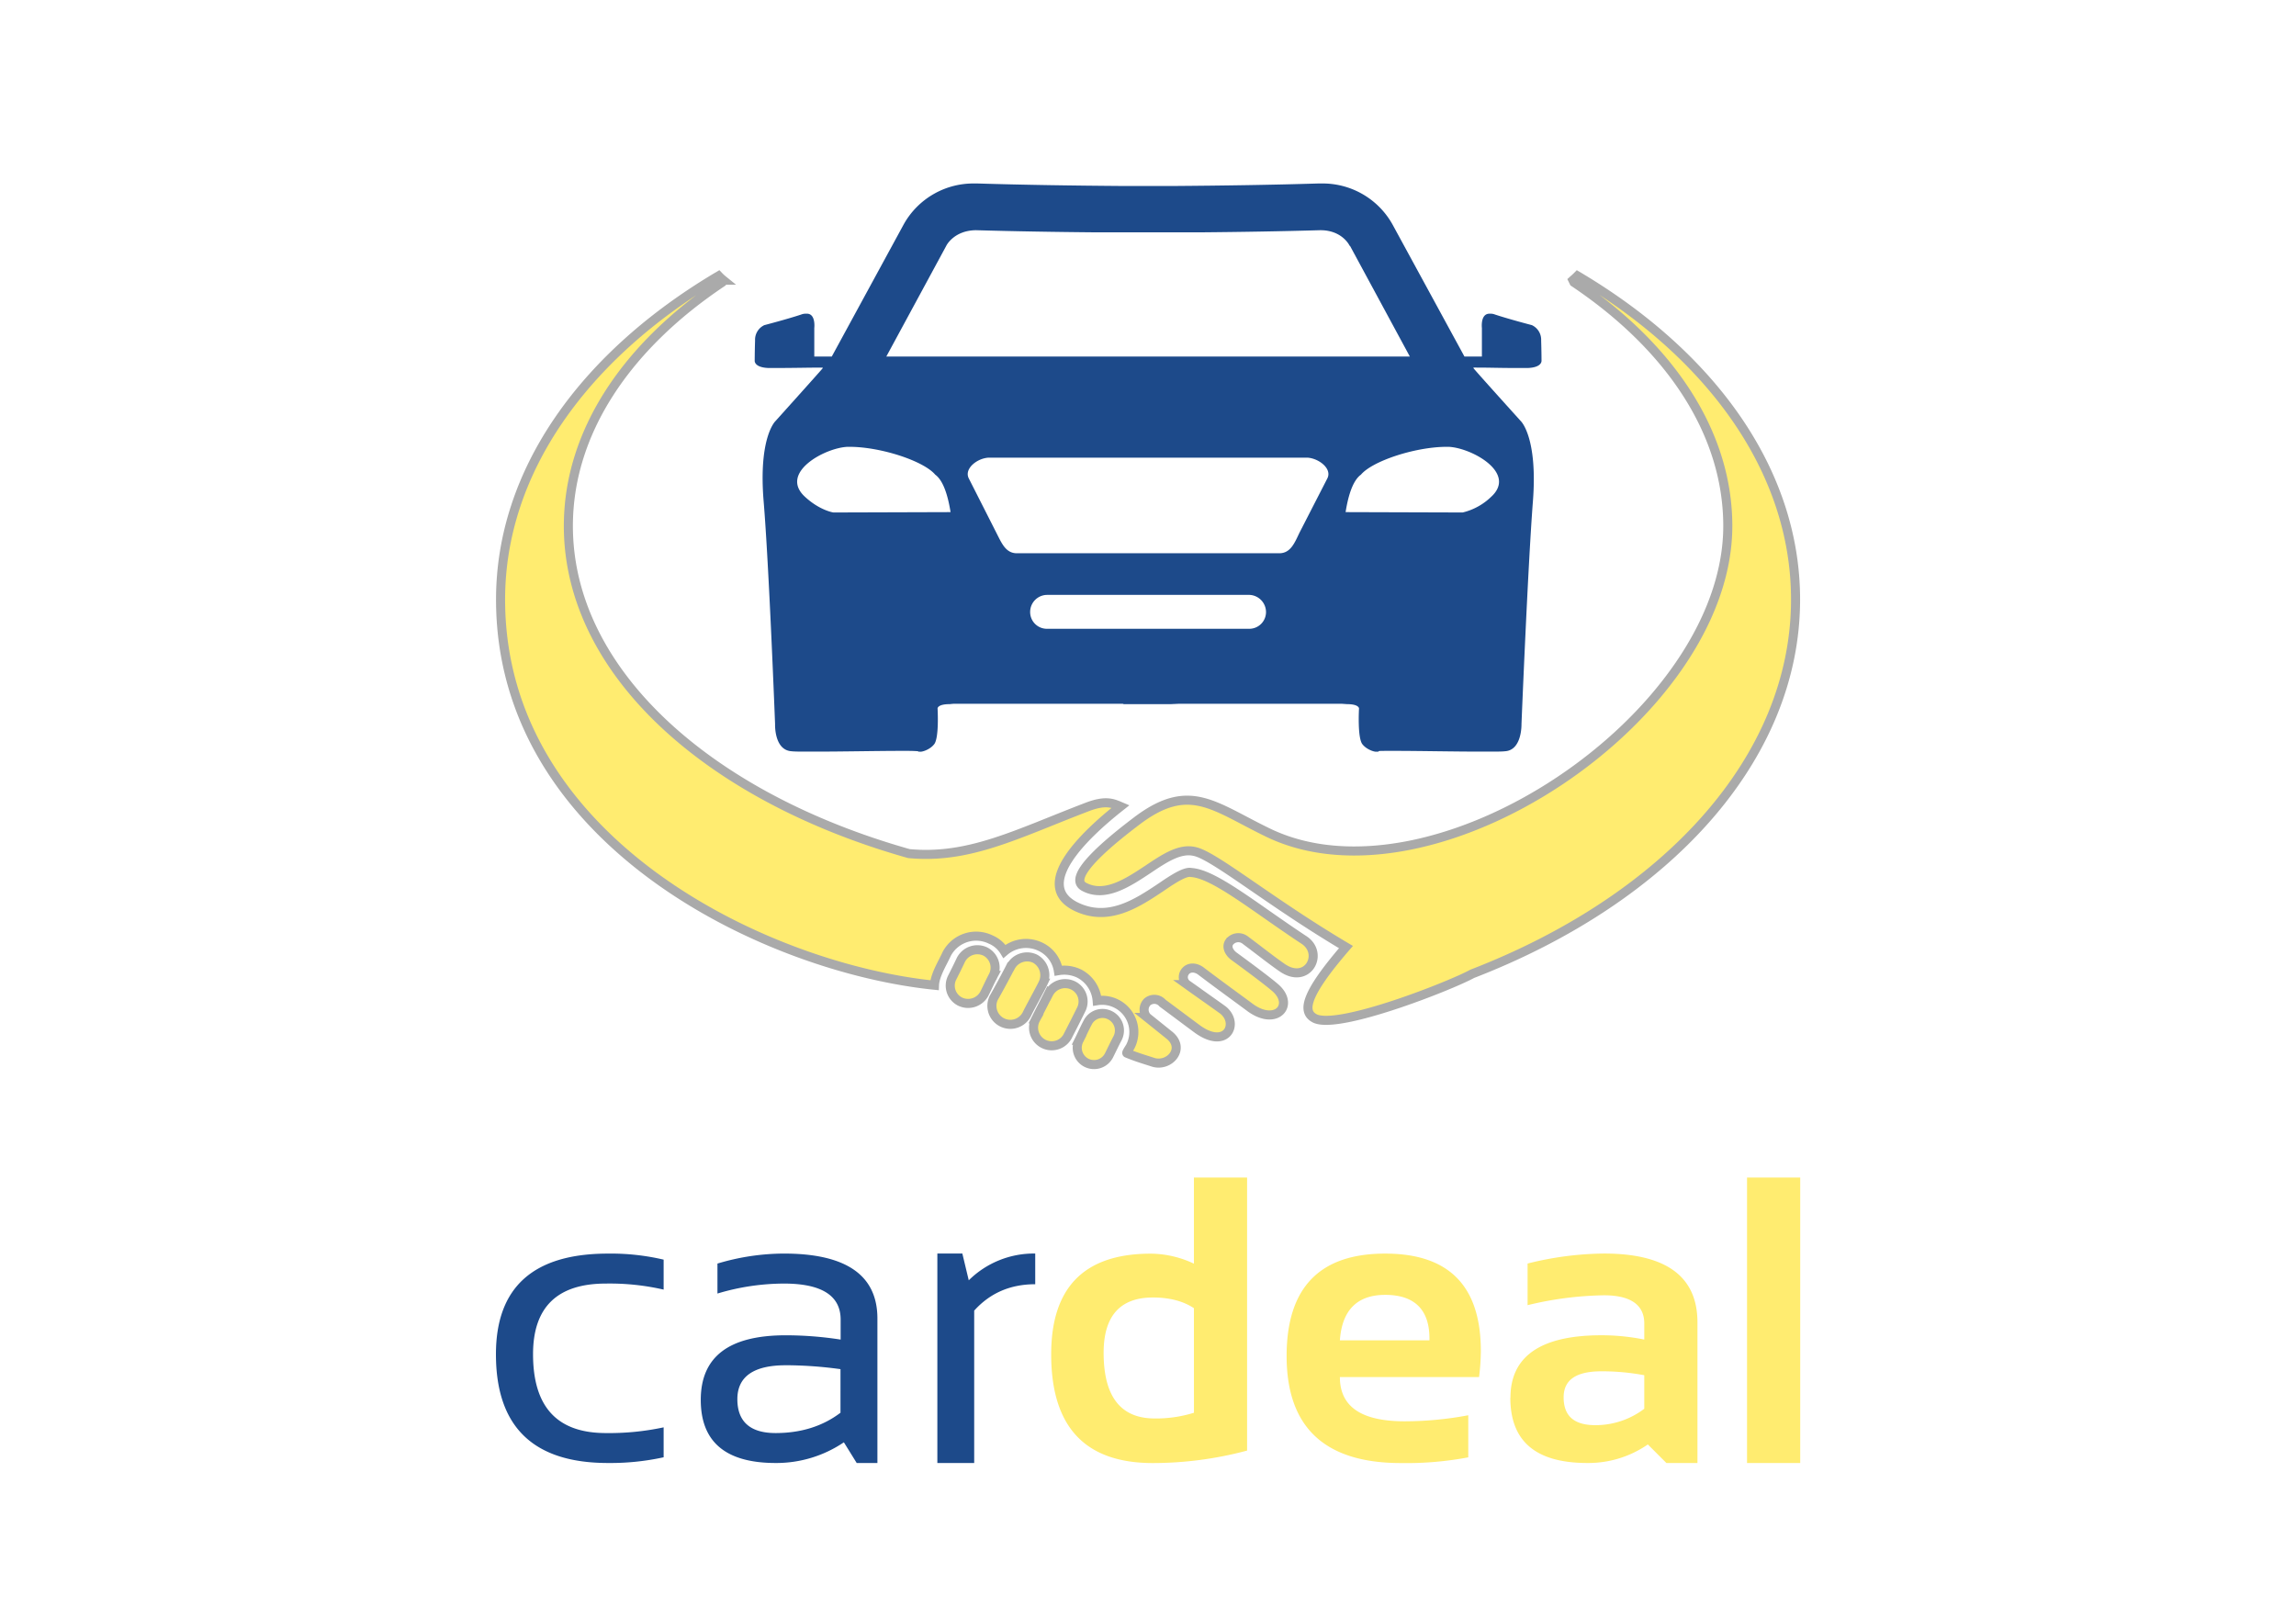 <?xml version="1.0" encoding="utf-8"?>
<svg id="master-artboard" viewBox="0 0 1400 980" version="1.1" xmlns="http://www.w3.org/2000/svg" x="0px" y="0px" style="enable-background:new 0 0 1400 980;" width="1400px" height="980px"><defs><path id="text-path-0" d="M 778.846 213.461 A 100 18 0 0 1 988.353 213.461 A 100 18 0 0 1 778.846 213.461 Z" style="fill: none; stroke: red; stroke-width: 2;"/><path id="text-path-1" d="M 664.546 37.961 A 100 19 0 0 1 876.581 37.961 A 100 19 0 0 1 664.546 37.961" style="fill: none; stroke: red; stroke-width: 2;"/><path id="text-path-2" d="M 765.365 211.709 A 100 17 0 0 1 991.502 211.709 A 100 17 0 0 1 765.365 211.709" style="fill: none; stroke: red; stroke-width: 2;"/><path id="path-1" d="M 765.365 211.709 A 100 17 0 0 1 991.502 211.709 A 100 17 0 0 1 765.365 211.709" style="fill: none; stroke: red; stroke-width: 2;"/><style id="ee-google-fonts">@import url(https://fonts.googleapis.com/css?family=Anton:400|Roboto+Slab:100,300,400,700);</style></defs><rect id="ee-background" x="0" y="0" width="1400" height="980" style="fill: white; fill-opacity: 1; pointer-events: none;"/>


<path style="fill: rgb(63, 61, 61); fill-opacity: 1; stroke: rgb(0, 0, 0); stroke-opacity: 1; stroke-width: 0; paint-order: fill;"/><path style="fill: rgb(63, 61, 61); fill-opacity: 1; stroke: rgb(0, 0, 0); stroke-opacity: 1; stroke-width: 0; paint-order: fill;"/><path d="M 880.387 239.906" style="fill: rgb(63, 61, 61); fill-opacity: 1; stroke: rgb(0, 0, 0); stroke-opacity: 1; stroke-width: 0; paint-order: fill;"/><path d="M 864.145 229.487" style="fill: rgb(63, 61, 61); fill-opacity: 1; stroke: rgb(0, 0, 0); stroke-opacity: 1; stroke-width: 0; paint-order: fill;"/><path style="fill: rgb(63, 61, 61); fill-opacity: 1; stroke: rgb(0, 0, 0); stroke-opacity: 1; stroke-width: 0; paint-order: fill;"/><path style="fill: rgb(63, 61, 61); fill-opacity: 1; stroke: rgb(0, 0, 0); stroke-opacity: 1; stroke-width: 0; paint-order: fill;"/><path style="fill: rgb(63, 61, 61); fill-opacity: 1; stroke: rgb(0, 0, 0); stroke-opacity: 1; stroke-width: 0; paint-order: fill;"/><path style="fill: rgb(63, 61, 61); fill-opacity: 1; stroke: rgb(0, 0, 0); stroke-opacity: 1; stroke-width: 0; paint-order: fill;"/><g transform="matrix(1.96, 0, 0, 1.96, 210, 0)"><g transform="matrix(0.908, 0, 0, 0.908, 0, 194.057)"><path d="M 85.182 190.177" style="fill: rgb(11, 46, 77); fill-opacity: 1; stroke: rgb(170, 170, 170); stroke-opacity: 1; stroke-width: 1; paint-order: stroke;"/><path d="M 193.002 180.712" style="fill: rgb(11, 46, 77); fill-opacity: 1; stroke: rgb(170, 170, 170); stroke-opacity: 1; stroke-width: 1; paint-order: stroke;"/><path d="M 156.092 87.285 L 156.092 87.285" style="fill: rgb(11, 46, 77); fill-opacity: 1; stroke: rgb(170, 170, 170); stroke-opacity: 1; stroke-width: 1; paint-order: stroke;"/></g><g transform="matrix(0.94, 0, 0, 0.94, 47.145, 57.095)"><path class="cls-1" d="M262.67,109h87.64l-19.73-36.5-.23-.23s-2.36-5-9.45-5.08h-.36c-12,.35-25.74.59-39.91.71h-33.9c-14.17-.12-27.87-.36-40-.71h-.11c-7.21.12-9.69,5.08-9.69,5.08l-.12.23L177.05,109ZM207.52,51.73h-1.06a26.37,26.37,0,0,0-23.62,13.46h0L159,109h-5.79V99.56s.59-5-2.71-4.73a3.72,3.72,0,0,0-1.54.24c-4.6,1.54-12.28,3.54-12.28,3.54a5.33,5.33,0,0,0-3.07,5.08c-.12,3.9-.12,6.61-.12,6.61s-.35,2.25,4.37,2.49H142c4.14,0,9.69-.12,12.52-.12H155c.59,0,1.06,0,1.06.12s-15.71,17.59-15.71,17.59-5.67,5.32-3.9,26.58,3.78,73.69,3.78,73.69-.35,8.62,5.44,9c.94.12,2.71.12,5,.12h3.89c8.15,0,19.84-.24,26.93-.24h2.72c2,0,3.3.12,3.3.12s.24.23.59.12c.59.23,3.31-.6,4.73-2.37,1.77-2,1.18-11.93,1.18-11.93s0-1.41,4-1.41c.24,0,.83-.12,1.66-.12h55.62l.36.12h15.59l2.6-.12h54l1.65.12c4,0,4,1.41,4,1.41s-.59,9.93,1.18,11.93c1.42,1.77,4.13,2.6,4.72,2.37.36.11.59,0,.59-.12s1.18-.12,3.31-.12h2.72c7.08,0,18.77.24,26.92.24h3.9c2.25,0,4,0,5-.12,5.67-.36,5.43-9,5.43-9s2.13-52.44,3.78-73.69-4-26.58-4-26.58S371.33,113,371.33,112.79s.59-.12,1.53-.12h.95c2.6,0,6.61.12,10.16.12h5.55c4.72-.24,4.37-2.49,4.37-2.49s0-2.71-.12-6.61a5.33,5.33,0,0,0-3.07-5.08s-7.68-2-12.29-3.54a3.68,3.68,0,0,0-1.53-.24c-3.31-.23-2.72,4.73-2.72,4.73V109h-5.78L344.52,65.19h0a26.46,26.46,0,0,0-23.74-13.46h-1.06c-15.24.47-31.18.7-47.24.82h-17.6c-16.06-.12-32-.35-47.36-.82ZM230.2,199.12a5.54,5.54,0,0,1-5.55-5.55h0a5.65,5.65,0,0,1,5.55-5.67h67.08a5.71,5.71,0,0,1,5.43,5.67h0a5.54,5.54,0,0,1-5.55,5.55h-67Zm-9.92-25c-3.78,0-5.08-3.42-6.85-6.85l-9.1-17.95c-1.65-3.31,3.07-6.85,6.85-6.85H316.29c3.66.12,8.39,3.54,6.73,6.85l-9.21,17.95c-1.65,3.43-2.95,6.85-6.73,6.85h-86.8ZM329.05,160.5c.71-4.49,2.12-10.28,5.08-12.4,3.78-4.49,17.71-9.1,28-9.21h1.06c7.56.35,22.68,8.62,14.05,16.53a20.4,20.4,0,0,1-9.44,5.2ZM165,138.89h-.82c-7.56.35-22.68,8.62-14.06,16.53,4.85,4.49,9.33,5.2,9.45,5.2h0l38.74-.12c-.71-4.49-2.13-10.28-5.08-12.4-3.78-4.49-17.71-9.1-28-9.21H165ZM264.33,224h0" transform="translate(-47.85 -51.73)" style="fill: rgb(29, 74, 138); fill-rule: evenodd;"/><path class="cls-2" d="M260.67,262.18c-9.92,7.44-24.1,19.14-18.19,22.33,7,3.78,14.76-1.54,21.38-5.91,5.43-3.66,10.39-6.85,15.11-5.79,6.38,1.18,24.69,16.54,50.2,31.66-13.47,15.58-14.53,21.25-10.51,23.5,7.2,4.25,45-10.63,52.31-14.65,63.9-24.68,107-71,107-123.89,0-42.63-27.87-80.9-72.16-107.12-.47.48-1.06,1-1.53,1.42l.35.71c31.54,21.14,50.91,49.6,50.91,80.66,0,63-97.68,128.26-152.47,101.34-17.72-8.63-25.63-16.54-42.4-4.26Zm-76.18,11.34C118,254.74,71.82,213.29,71.82,165.1c0-31.06,19.25-59.52,50.9-80.66l.36-.71a16.49,16.49,0,0,1-1.54-1.42C77.25,108.53,49.38,146.8,49.38,189.43c0,80.19,88,122,143.61,127.67.12-3.3,2.6-7.2,4-10.27A11,11,0,0,1,211.65,302a9.72,9.72,0,0,1,4.49,3.9,11,11,0,0,1,11.93-1.53,10.57,10.57,0,0,1,5.91,7.91,11.43,11.43,0,0,1,6.85.94,11.08,11.08,0,0,1,6,9,10.49,10.49,0,0,1,11,15.12c-.23.47-1.41,2.12-1.18,2.24,3.43,1.42,6,2.13,8.5,2.95,5.44,1.89,11.22-4.48,5.44-9-2.36-1.89-4.84-3.9-7.21-5.79a3.68,3.68,0,0,1,0-5.08,3.58,3.58,0,0,1,5.08.36c3.66,2.71,7.44,5.55,11.1,8.26,10.28,7.8,14.65-2,8.51-6.26-3.78-2.71-7.68-5.43-11.46-8.14a3,3,0,0,1-.47-4.49c1.3-1.42,3.42-1.18,5,0,5.43,4.13,11,8.15,16.41,12.16,8.51,6.14,14.65-.82,8.39-6.49-2.83-2.48-10.87-8.39-13.94-10.63-1.53-1.18-2.48-3.07-1.41-4.61a3.73,3.73,0,0,1,5.19-.71c5.2,3.9,8.74,6.73,12.17,9.1,8.5,6,14.17-4.61,7.32-9.1-16.3-10.74-29.64-21.85-37.32-22.32-1.89-.47-5.79,2-9.92,4.84-8.15,5.44-17.72,11.81-28.58,6.26-13.7-7.2,2.83-23.26,15.12-32.95-2.48-1.06-4.85-2.12-10.63,0-23.62,9-39.33,17.48-59.41,15.59Zm59.17,56c-1.06,2-1.89,3.9-2.83,5.79a5.55,5.55,0,1,0,9.92,5c.94-1.89,1.89-3.9,2.83-5.67A5.62,5.62,0,0,0,251,327a5.48,5.48,0,0,0-7.32,2.48Zm-12.87-9.68c-1.42,2.83-2.84,5.55-4.25,8.38a6,6,0,1,0,10.74,5.32c1.42-2.72,2.84-5.55,4.25-8.39a5.9,5.9,0,0,0-2.71-8,6.08,6.08,0,0,0-8,2.72ZM218.15,311c-1.06,2.13-4.37,8.27-5.55,10.28a6.1,6.1,0,0,0,11,5.31c.95-2,4.37-8.15,5.32-10.16a6.23,6.23,0,0,0-2.72-8.15,6.16,6.16,0,0,0-8,2.72Zm-5.67,2.84a6,6,0,0,0-2.72-7.92,6.12,6.12,0,0,0-8,2.72c-.94,2-1.89,3.9-2.95,6a5.9,5.9,0,0,0,2.72,7.91,6.11,6.11,0,0,0,8-2.71c.94-1.89,1.89-4,2.95-6Z" transform="translate(-47.85 -51.73)" style="fill-rule: evenodd; fill: rgb(255, 236, 112); stroke: rgb(170, 170, 170); stroke-width: 3;"/><path class="cls-3" d="M103.35,473.35a82.38,82.38,0,0,1-18.42,1.89c-24.68,0-37.08-11.93-37.08-36,0-22.2,12.4-33.31,37.08-33.31a76.26,76.26,0,0,1,18.42,2v9.92a79.6,79.6,0,0,0-19.13-2q-24.09,0-24.09,23.38c0,17.48,8,26.1,24.09,26.1a85.93,85.93,0,0,0,19.13-1.89Zm12.29-19c0-14.29,9.33-21.38,28.11-21.38a118.37,118.37,0,0,1,18.18,1.42v-6.62c0-7.91-6.26-11.92-18.77-11.92a77,77,0,0,0-22,3.3v-9.92a77.06,77.06,0,0,1,22-3.31c20.66,0,30.94,7.21,30.94,21.5v47.83h-6.85L163,468.39a39.87,39.87,0,0,1-22.56,6.85q-24.81,0-24.8-20.9Zm28.11-11.46c-10.63,0-16,3.78-16,11.22s4.25,11.22,12.64,11.22,15.59-2.24,21.49-6.73V444.18a135.3,135.3,0,0,0-18.18-1.3Zm50.19,32.36V405.91h8.27l2.12,8.86a30.63,30.63,0,0,1,22-8.86v10.16c-8.27,0-15,2.95-20.2,8.74v50.43Z" transform="translate(-47.85 -51.73)" style="fill: rgb(29, 74, 138);"/><path class="cls-4" d="M278.85,424c-3.54-2.36-8.14-3.54-13.58-3.54-10.86,0-16.3,6.14-16.3,18.31,0,14.52,5.67,21.73,16.89,21.73a42.07,42.07,0,0,0,13-1.89Zm17.6,47.13a120.65,120.65,0,0,1-31.18,4.13c-22.44,0-33.66-11.93-33.66-36q0-33.3,32.95-33.31a34,34,0,0,1,14.29,3.31V380.76h17.6Zm45.71-65.2c21.14,0,31.65,10.75,31.65,32.25a73,73,0,0,1-.59,8.62H327.16c0,9.8,7.08,14.64,21.49,14.64a115.06,115.06,0,0,0,21-2v13.93a110.11,110.11,0,0,1-22.33,1.89c-25.15,0-37.79-11.81-37.79-35.43,0-22.56,10.87-33.9,32.6-33.9Zm-15,28.7H356.8V434c0-9.56-5-14.41-14.64-14.41-9.21,0-14.29,5-15,15Zm56.45,19c0-13.7,10-20.67,30.12-20.67a71.69,71.69,0,0,1,14.17,1.42v-5.32c0-6.14-4.49-9.33-13.35-9.33A113.28,113.28,0,0,0,389.28,423V409.22a107.2,107.2,0,0,1,25.27-3.31c20.55,0,30.95,7.56,30.95,22.8v46.53H435.22l-6.14-6.14a34.63,34.63,0,0,1-20,6.14c-17,0-25.51-7.09-25.51-21.61Zm44.29-7.44a75.8,75.8,0,0,0-14.17-1.3c-8.39,0-12.52,2.83-12.52,8.62,0,6.14,3.42,9.21,10.51,9.21a26.7,26.7,0,0,0,16.18-5.43Zm51.61-65.43v94.48h-17.6V380.76Z" transform="translate(-47.85 -51.73)" style="fill: rgb(255, 236, 112);"/><path d="M 325.837 140.884" style="fill: rgb(0, 0, 0); fill-opacity: 1; stroke: rgb(170, 170, 170); stroke-opacity: 1; stroke-width: 3; paint-order: stroke;"/><path d="M 238.42 361.434" style="fill: rgb(29, 74, 138); fill-opacity: 1; stroke: rgb(0, 0, 0); stroke-opacity: 1; stroke-width: 0; paint-order: fill;"/></g></g></svg>